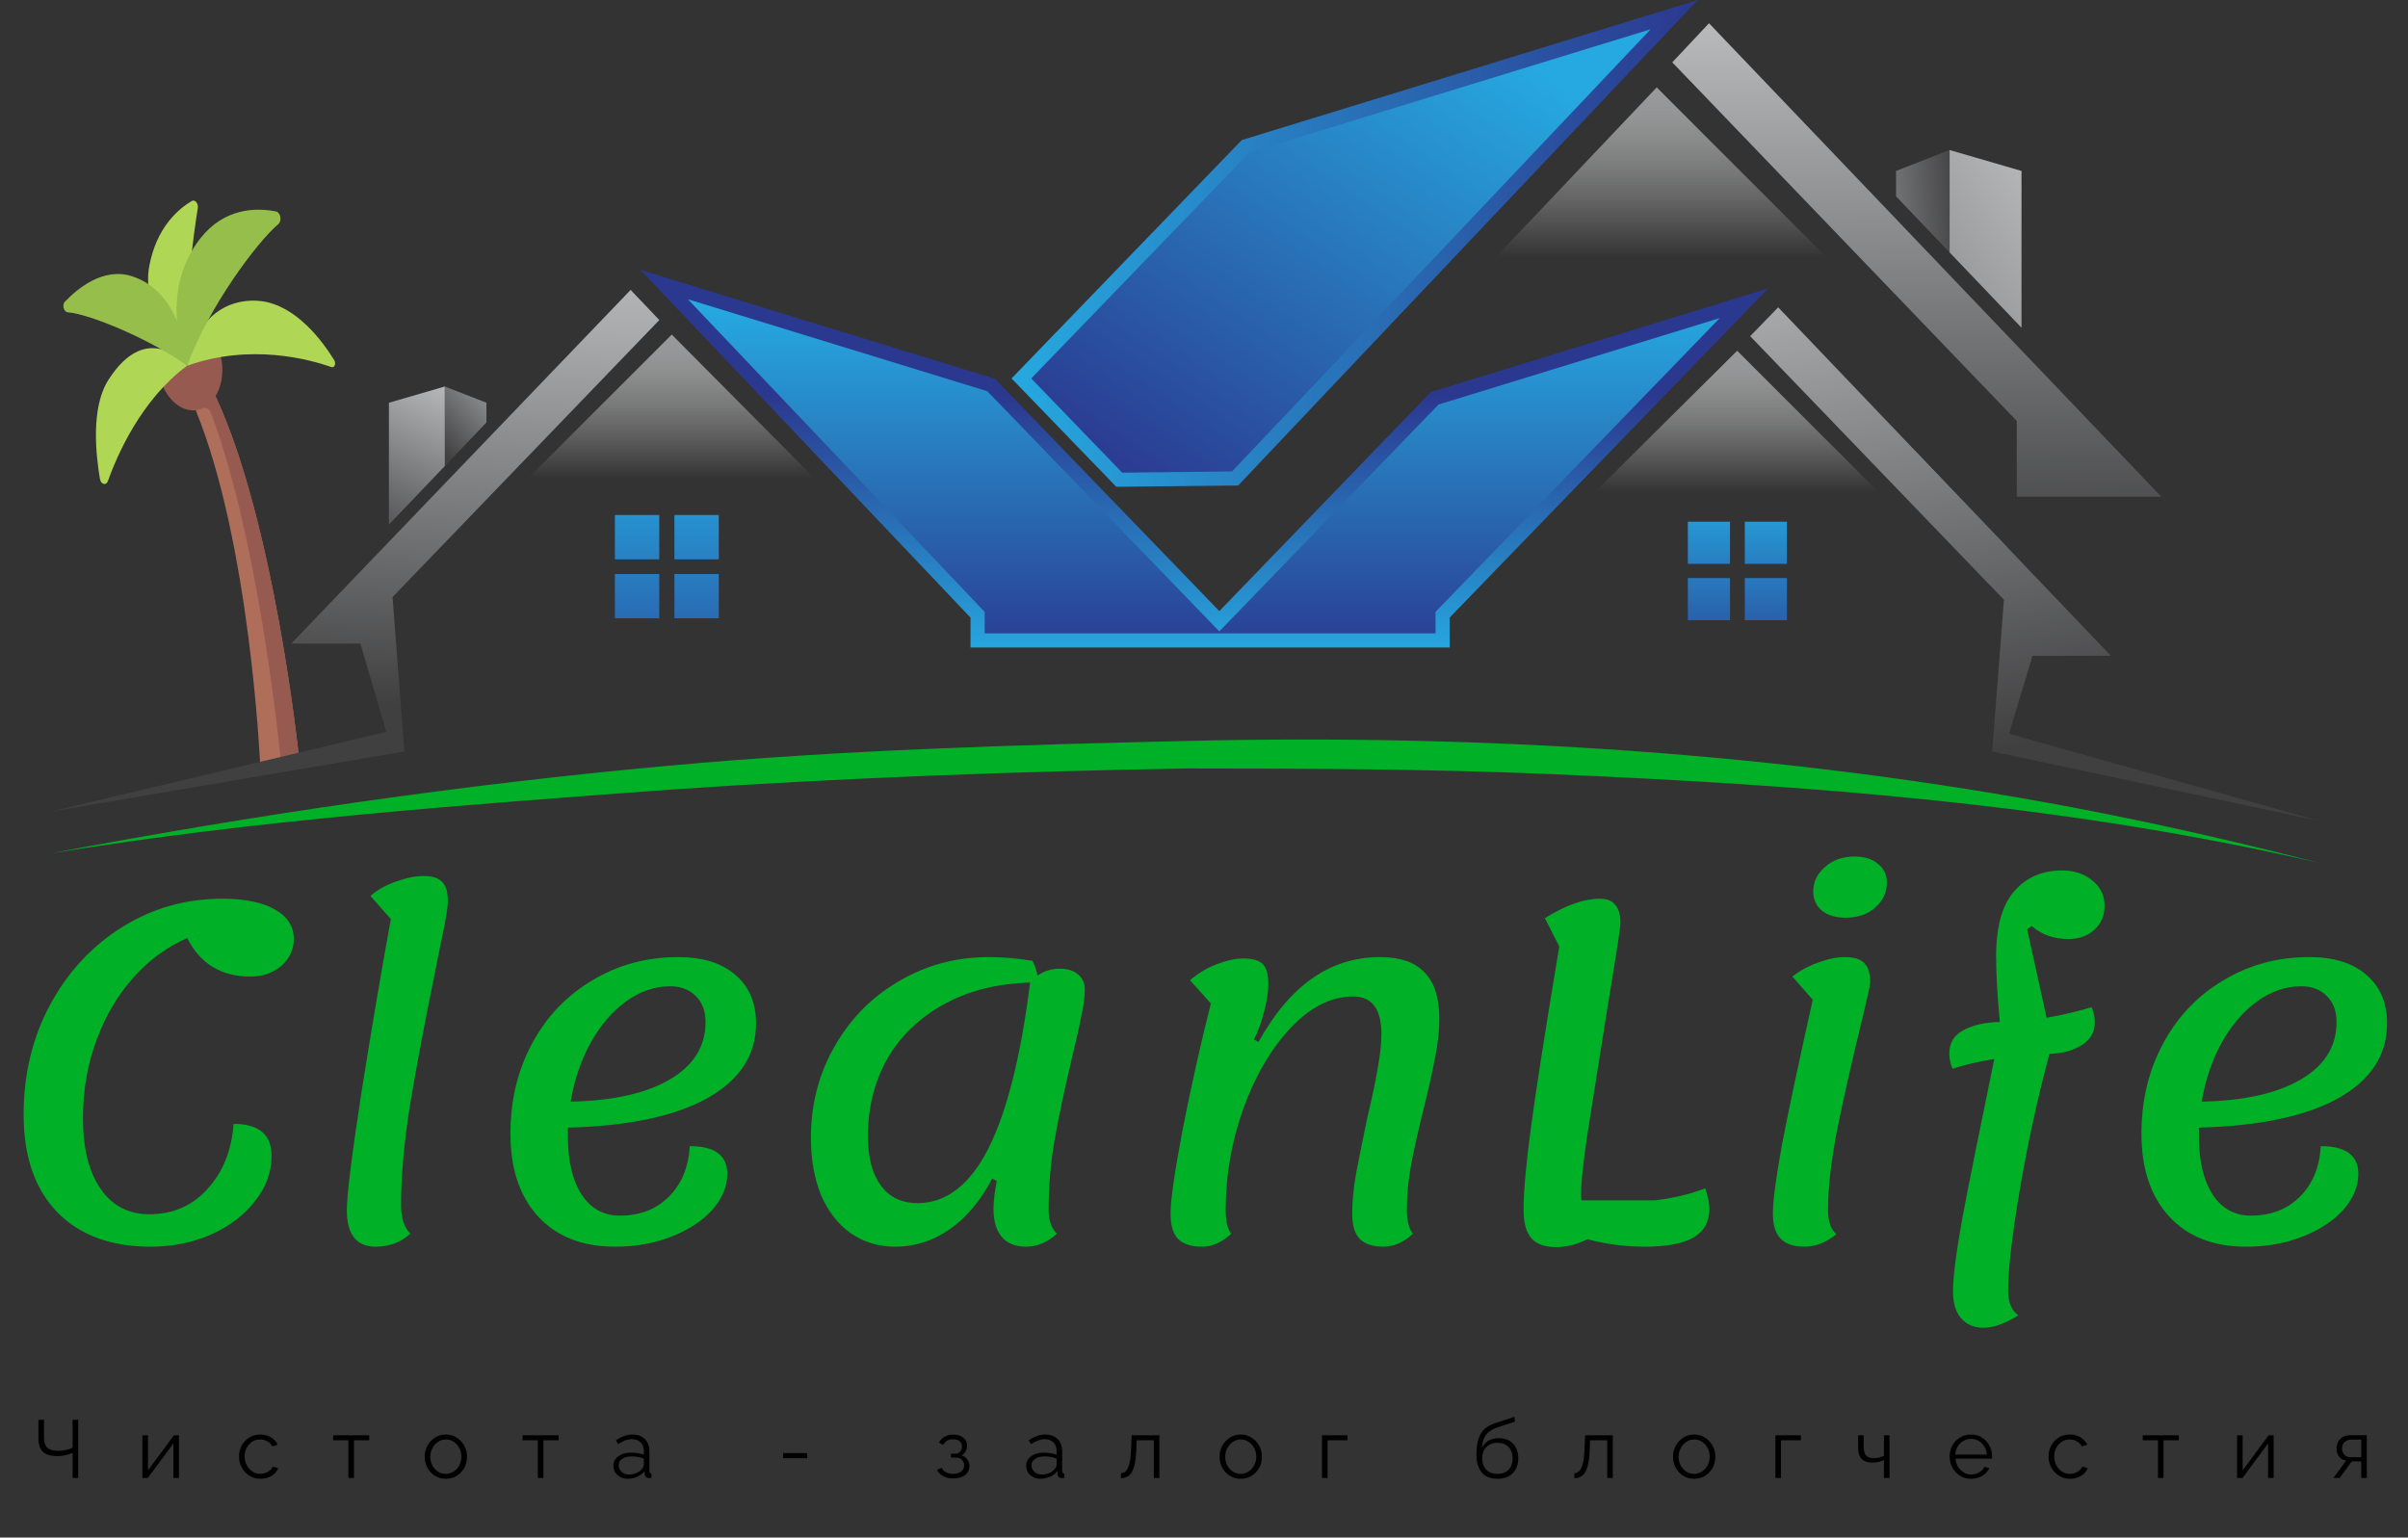 <svg width="1616" height="1032" viewBox="0 0 1616 1032" fill="none" xmlns="http://www.w3.org/2000/svg">
<rect x="0" y="0" width="1616" height="1032" fill="#333333" stroke="none"/>
<path d="M131.312 275.283L144.392 265.409C184.172 350.037 200.56 507.597 200.56 507.597L174.5 511.52C174.5 511.52 167.738 364.121 131.312 275.283Z" fill="#AF6E5A"/>
<path d="M143.905 228.326C146.224 232.336 147.99 237.004 148.774 242.214C150.142 251.3 148.387 259.783 144.633 265.945C184.234 350.698 200.56 507.596 200.56 507.596L188.38 509.43C185.422 480.699 171.247 355.816 141.596 277.261C140.5 274.358 138.039 273.128 135.937 274.077C134.672 274.649 133.338 275.054 131.938 275.265C120.42 276.999 109.171 265.604 106.356 249.692C118.732 242.191 131.194 234.92 143.905 228.326Z" fill="#965A50"/>
<path d="M125.573 245.51C123.253 204.759 129.888 157.486 132.736 139.648C133.232 136.541 130.822 133.678 128.725 134.901C120.503 139.696 105.006 152.059 100.128 178.882C97.93 190.97 99.084 212.158 125.573 245.51Z" fill="#AFD755"/>
<path d="M125.574 245.51C168.175 230.268 207.972 241.275 222.446 246.404C224.454 247.116 225.689 244.018 224.316 241.775C216.809 229.517 198.935 204.897 175.054 202.091C158.252 200.117 133.106 207.036 125.574 245.51Z" fill="#AFD755"/>
<path d="M125.568 245.475C94.751 268.243 78.585 305.556 72.378 322.974C71.244 326.157 67.676 325.12 67.062 321.45C64.447 305.811 60.681 273.903 72.769 254.959C99.274 213.424 125.568 245.475 125.568 245.475Z" fill="#AFD755"/>
<path d="M43.529 202.542C52.175 193.445 69.386 179.295 88.52 185.398C104.524 190.502 113.594 203.089 118.765 215.435C117.534 198.956 120.061 178.21 134.604 159.814C150.625 139.55 171.827 139.272 185.14 141.917C188.264 142.538 189.39 148.249 186.799 150.428C172.624 162.353 140.172 205.69 125.574 245.511C102.066 228.28 60.19 210.659 45.496 209.627C42.811 209.438 41.499 204.678 43.529 202.542Z" fill="#96BE4B"/>
<path fill-rule="evenodd" clip-rule="evenodd" d="M450.811 224.553L299.699 375.665L592.025 366.776L450.811 224.553Z" fill="url(#paint0_linear_111_775)"/>
<path fill-rule="evenodd" clip-rule="evenodd" d="M1111.81 58.651L942.614 237.168L1279.7 226.648L1111.81 58.651Z" fill="url(#paint1_linear_111_775)"/>
<path fill-rule="evenodd" clip-rule="evenodd" d="M1165.81 235.421L1016.68 383.544L1306.05 375.664L1165.81 235.421Z" fill="url(#paint2_linear_111_775)"/>
<path fill-rule="evenodd" clip-rule="evenodd" d="M1139.37 0L833.344 94.013L678.739 254.131L679.088 254.247L749.152 326.756L830.938 325.863L1139.37 0Z" fill="url(#paint3_linear_111_775)"/>
<path fill-rule="evenodd" clip-rule="evenodd" d="M1308.38 100.689L1303.8 102.475L1272.44 114.741V131.781L1306.44 167.415L1308.38 169.433V100.689Z" fill="url(#paint4_linear_111_775)"/>
<path fill-rule="evenodd" clip-rule="evenodd" d="M1356.63 114.741L1308.38 100.689V169.433L1356.63 219.972V114.741Z" fill="url(#paint5_linear_111_775)"/>
<path fill-rule="evenodd" clip-rule="evenodd" d="M1146.91 15.604L1122.26 41.844L1353.45 282.544V333.355H1450.41L1146.91 15.604Z" fill="url(#paint6_linear_111_775)"/>
<path fill-rule="evenodd" clip-rule="evenodd" d="M298.494 259.371L302.065 260.808L326.441 270.317V283.554L300.007 311.269L298.494 312.821V259.371Z" fill="url(#paint7_linear_111_775)"/>
<path fill-rule="evenodd" clip-rule="evenodd" d="M261 270.318L298.497 259.41V312.822L261 352.104V270.318Z" fill="url(#paint8_linear_111_775)"/>
<path fill-rule="evenodd" clip-rule="evenodd" d="M423.21 194.586L442.463 214.809L263.442 400.74L271.361 504.379L34.076 544.71L259.25 491.221L241.821 431.948H195.475L423.21 194.586Z" fill="url(#paint9_linear_111_775)"/>
<path d="M442.425 345.66H412.653V375.432H442.425V345.66Z" fill="url(#paint10_linear_111_775)"/>
<path d="M482.368 345.66H452.596V375.432H482.368V345.66Z" fill="url(#paint11_linear_111_775)"/>
<path d="M442.425 385.292H412.653V415.025H442.425V385.292Z" fill="url(#paint12_linear_111_775)"/>
<path d="M482.368 385.292H452.596V415.025H482.368V385.292Z" fill="url(#paint13_linear_111_775)"/>
<path fill-rule="evenodd" clip-rule="evenodd" d="M1284.93 302.34V316.78L1347.2 379.042V367.552L1284.93 302.34Z" fill="#6D6E70"/>
<path fill-rule="evenodd" clip-rule="evenodd" d="M1193.33 206.27L1174.54 225.639L1344.83 402.564L1336.95 504.38L1556.3 550.959L1348.25 492.502L1364.04 440.138H1416.56L1193.33 206.27Z" fill="url(#paint14_linear_111_775)"/>
<path fill-rule="evenodd" clip-rule="evenodd" d="M429.852 181.156L667.718 254.247L818.287 410.172L960.238 263.136L1186.58 193.616L972.854 414.52V434.588H651.299V414.52L429.852 181.156Z" fill="url(#paint15_linear_111_775)"/>
<path fill-rule="evenodd" clip-rule="evenodd" d="M692.055 254.015L838.471 102.359L1107.74 19.641L826.826 316.431L753.113 317.247L692.055 254.015Z" fill="url(#paint16_linear_111_775)"/>
<path fill-rule="evenodd" clip-rule="evenodd" d="M660.808 425.117V410.716L461.602 200.836L662.593 262.593L818.286 423.797L965.361 271.521L1154.12 213.49L963.381 410.677V425.117H660.808Z" fill="url(#paint17_linear_111_775)"/>
<path d="M1199.22 350.162H1170.93V378.46H1199.22V350.162Z" fill="url(#paint18_linear_111_775)"/>
<path d="M1160.99 350.163H1132.7V378.46H1160.99V350.163Z" fill="url(#paint19_linear_111_775)"/>
<path d="M1199.22 388.008H1170.93V416.305H1199.22V388.008Z" fill="url(#paint20_linear_111_775)"/>
<path d="M1160.99 388.008H1132.7V416.305H1160.99V388.008Z" fill="url(#paint21_linear_111_775)"/>
<path d="M34.195 572.775C34.156 572.775 34.078 572.775 34.001 572.814C171.372 546.729 309.558 526.622 448.831 513.929C564.426 503.371 680.254 500.033 796.238 497.316C995.327 492.619 1197.13 505.079 1392.92 542.304C1447.81 552.746 1502.31 565.244 1556.38 579.179C1385.86 539.742 1213.98 526.933 1039.19 519.519C958.218 516.103 877.325 515.831 796.315 515.792C680.604 517.85 565.047 522.081 449.569 529.999C310.295 540.324 172.07 550.339 34.195 572.775Z" fill="#00B027"/>
<path d="M101.075 836.775C74.329 836.775 53.388 829 38.253 813.45C23.325 797.9 15.861 776.13 15.861 748.14C15.861 720.979 21.77 696.41 33.588 674.433C45.613 652.248 61.785 634.832 82.104 622.185C102.423 609.538 124.815 603.214 149.28 603.214C164.208 603.214 175.922 605.598 184.423 610.367C192.924 615.136 197.174 621.77 197.174 630.271C197.174 637.32 194.375 643.333 188.777 648.309C183.179 653.078 176.233 655.462 167.94 655.462C148.451 655.462 134.352 646.858 125.644 629.649C112.167 635.454 100.142 644.266 89.568 656.084C78.994 667.902 70.701 682.001 64.688 698.38C58.675 714.552 55.669 731.968 55.669 750.628C55.669 770.739 59.608 786.497 67.487 797.9C75.366 809.303 86.251 815.005 100.142 815.005C116.107 815.005 129.169 809.303 139.328 797.9C149.695 786.497 155.5 771.983 156.744 754.36C173.745 754.36 182.246 761.513 182.246 775.819C182.246 786.808 178.514 796.967 171.05 806.297C163.793 815.627 153.945 823.091 141.505 828.689C129.065 834.08 115.588 836.775 101.075 836.775ZM252.046 836.775C239.191 836.775 232.764 828.585 232.764 812.206C232.764 802.047 236.081 775.404 242.716 732.279C249.558 689.154 256.089 650.693 262.309 616.898L248.625 601.348C253.394 597.201 259.095 593.988 265.73 591.707C272.572 589.219 278.792 587.975 284.39 587.975C290.195 587.975 294.342 589.323 296.83 592.018C299.318 594.506 300.562 598.86 300.562 605.08C300.562 608.605 299.318 616.38 296.83 628.405C294.342 640.223 292.787 647.894 292.165 651.419C285.323 684.8 279.725 714.448 275.371 740.365C271.224 766.074 269.151 788.985 269.151 809.096C269.151 813.035 269.669 816.767 270.706 820.292C271.95 823.609 273.505 826.201 275.371 828.067C268.944 833.872 261.169 836.775 252.046 836.775ZM507.377 686.873C507.377 708.228 496.388 725.022 474.411 737.255C452.641 749.28 421.541 755.811 381.111 756.848V762.757C381.111 779.344 384.221 792.406 390.441 801.943C396.661 811.273 405.162 815.938 415.943 815.938C429.42 815.938 440.408 811.688 448.909 803.187C457.41 794.686 462.075 783.387 462.904 769.288C479.698 769.288 488.095 775.508 488.095 787.948C488.095 796.241 484.778 804.224 478.143 811.895C471.508 819.359 462.386 825.372 450.775 829.933C439.372 834.494 426.724 836.775 412.833 836.775C390.856 836.775 373.647 830.037 361.207 816.56C348.767 803.083 342.547 784.527 342.547 760.891C342.547 738.499 347.419 718.284 357.164 700.246C366.909 682.208 380.385 668.109 397.594 657.95C414.803 647.583 433.981 642.4 455.129 642.4C471.508 642.4 484.259 646.339 493.382 654.218C502.712 662.097 507.377 672.982 507.377 686.873ZM449.842 661.993C439.268 661.993 429.316 665.414 419.986 672.256C410.863 678.891 402.985 688.117 396.35 699.935C389.923 711.546 385.465 724.711 382.977 739.432C411.589 738.81 433.774 733.834 449.531 724.504C465.496 715.174 473.478 702.319 473.478 685.94C473.478 678.683 471.301 672.878 466.947 668.524C462.593 664.17 456.891 661.993 449.842 661.993ZM703.74 811.895C703.74 819.152 705.606 824.542 709.338 828.067C702.91 833.872 695.965 836.775 688.501 836.775C681.451 836.775 676.061 834.598 672.329 830.244C668.597 825.89 666.731 819.566 666.731 811.273C666.731 806.712 667.456 800.492 668.908 792.613L665.798 791.058C658.334 805.571 648.9 816.871 637.497 824.957C626.301 832.836 614.068 836.775 600.799 836.775C589.603 836.775 579.651 833.769 570.943 827.756C562.442 821.743 555.807 813.243 551.039 802.254C546.477 791.058 544.197 778.203 544.197 763.69C544.197 741.298 549.484 720.876 560.058 702.423C570.632 683.763 585.041 669.146 603.287 658.572C621.532 647.791 641.643 642.4 663.621 642.4C673.158 642.4 682.903 643.229 692.855 644.888C694.306 647.376 695.446 650.693 696.276 654.84C700.63 651.73 705.606 650.175 711.204 650.175C716.387 650.175 720.43 651.419 723.333 653.907C726.443 656.395 727.998 659.816 727.998 664.17C727.998 668.939 727.272 674.64 725.821 681.275C724.577 687.91 722.4 697.654 719.29 710.509C714.314 731.45 710.478 749.591 707.783 764.934C705.087 780.277 703.74 795.93 703.74 811.895ZM615.727 807.541C635.009 807.541 650.87 795.308 663.31 770.843C675.75 746.17 685.08 709.058 691.3 659.505C668.908 660.127 649.418 665.103 632.832 674.433C616.452 683.556 603.909 695.788 595.201 711.131C586.7 726.474 582.45 743.682 582.45 762.757C582.45 776.856 585.352 787.844 591.158 795.723C596.963 803.602 605.153 807.541 615.727 807.541ZM806.695 836.775C799.438 836.775 794.048 835.013 790.523 831.488C787.206 827.963 785.547 822.365 785.547 814.694C785.547 805.571 788.242 786.808 793.633 758.403C799.231 729.791 805.555 701.49 812.604 673.5L798.609 657.95C803.585 653.596 809.39 650.071 816.025 647.376C822.867 644.681 828.983 643.333 834.374 643.333C840.594 643.333 844.948 644.577 847.436 647.065C849.924 649.553 851.168 654.011 851.168 660.438C851.168 665.829 850.235 671.945 848.369 678.787C846.71 685.629 844.43 691.953 841.527 697.758L844.637 699.313C865.578 661.371 892.738 642.4 926.119 642.4C939.596 642.4 949.548 645.821 955.975 652.663C962.61 659.298 965.927 669.664 965.927 683.763C965.927 692.056 964.994 700.661 963.128 709.576C961.469 718.491 958.981 729.687 955.664 743.164C951.725 758.921 948.822 771.88 946.956 782.039C945.09 791.991 944.157 801.943 944.157 811.895C944.157 819.359 945.505 824.75 948.2 828.067C941.98 833.872 935.345 836.775 928.296 836.775C921.247 836.775 915.96 835.013 912.435 831.488C909.118 827.963 907.459 822.365 907.459 814.694C907.459 806.815 908.288 798.004 909.947 788.259C911.813 778.307 914.405 765.452 917.722 749.695C920.832 736.633 923.113 725.748 924.564 717.04C926.223 708.125 927.052 700.453 927.052 694.026C927.052 677.232 920.728 668.835 908.081 668.835C893.36 668.835 879.365 675.884 866.096 689.983C853.034 703.874 842.46 721.912 834.374 744.097C826.495 766.282 822.556 788.881 822.556 811.895C822.556 819.566 823.8 824.957 826.288 828.067C820.068 833.872 813.537 836.775 806.695 836.775ZM1144.38 797.589C1146.25 803.187 1147.18 807.748 1147.18 811.273C1147.18 819.981 1143.66 826.408 1136.61 830.555C1129.56 834.702 1118.57 836.775 1103.64 836.775C1090.79 836.775 1078.04 835.116 1065.39 831.799C1057.92 835.324 1050.98 837.086 1044.55 837.086C1036.88 837.086 1031.28 835.116 1027.76 831.177C1024.23 827.238 1022.47 820.81 1022.47 811.895C1022.47 799.662 1024.13 781.21 1027.45 756.537C1030.76 731.657 1037.09 691.227 1046.42 635.247L1036.78 616.276C1050.67 607.568 1063 603.214 1073.79 603.214C1082.91 603.214 1087.47 608.708 1087.47 619.697C1087.47 622.6 1084.46 642.089 1078.45 678.165C1072.44 716.107 1067.98 744.304 1065.08 762.757C1062.38 781.21 1061.03 794.168 1061.03 801.632C1061.03 803.498 1061.14 804.846 1061.35 805.675H1110.48C1122.92 804.224 1134.22 801.528 1144.38 797.589ZM1238.61 615.965C1231.97 615.965 1226.68 614.41 1222.75 611.3C1218.81 607.983 1216.84 603.629 1216.84 598.238C1216.84 592.018 1219.43 586.627 1224.61 582.066C1229.79 577.297 1236.43 574.913 1244.52 574.913C1251.36 574.913 1256.64 576.572 1260.38 579.889C1264.32 582.999 1266.29 587.146 1266.29 592.329C1266.29 598.964 1263.69 604.562 1258.51 609.123C1253.33 613.684 1246.69 615.965 1238.61 615.965ZM1210.93 836.775C1203.88 836.775 1198.59 835.013 1195.07 831.488C1191.54 827.963 1189.78 822.365 1189.78 814.694C1189.78 806.193 1191.75 791.058 1195.69 769.288C1199.83 747.518 1206.78 714.759 1216.53 671.012L1202.84 655.462C1207.82 651.523 1213.52 648.413 1219.95 646.132C1226.58 643.644 1232.59 642.4 1237.98 642.4C1244.2 642.4 1248.56 643.748 1251.05 646.443C1253.74 648.931 1255.09 653.285 1255.09 659.505C1255.09 661.164 1253.12 670.079 1249.18 686.251C1242.75 712.582 1237.36 736.426 1233.01 757.781C1228.86 779.136 1226.79 797.174 1226.79 811.895C1226.79 819.774 1228.65 825.268 1232.39 828.378C1225.54 833.976 1218.39 836.775 1210.93 836.775ZM1388.1 630.271C1378.36 630.271 1370.17 627.368 1363.53 621.563L1360.42 623.74L1373.49 683.141C1385.1 681.068 1395.15 678.683 1403.65 675.988C1405.1 679.305 1405.83 682.726 1405.83 686.251C1405.83 692.678 1402.93 697.758 1397.12 701.49C1391.52 705.015 1384.27 706.984 1375.35 707.399C1367.27 737.67 1360.63 768.148 1355.45 798.833C1350.26 829.311 1347.67 851.807 1347.67 866.32C1347.67 874.199 1349.95 879.693 1354.51 882.803C1345.6 888.401 1337.82 891.2 1331.19 891.2C1324.76 891.2 1319.68 889.023 1315.95 884.669C1312.43 880.522 1310.66 874.613 1310.66 866.942C1310.66 857.197 1312.74 840.818 1316.88 817.804C1321.24 794.79 1328.39 759.129 1338.34 710.82C1327.77 712.479 1318.44 714.656 1310.35 717.351C1308.9 714.034 1308.18 710.613 1308.18 707.088C1308.18 700.039 1311.29 694.855 1317.51 691.538C1323.93 688.013 1332.12 686.147 1342.07 685.94C1340.42 668.109 1339.59 653.492 1339.59 642.089C1339.59 621.978 1343.63 607.361 1351.72 598.238C1359.8 588.908 1370.48 584.243 1383.75 584.243C1392.04 584.243 1398.88 586.524 1404.27 591.085C1409.67 595.439 1412.36 601.037 1412.36 607.879C1412.36 614.514 1410.08 619.904 1405.52 624.051C1400.96 628.198 1395.15 630.271 1388.1 630.271ZM1601.95 686.873C1601.95 708.228 1590.96 725.022 1568.99 737.255C1547.22 749.28 1516.12 755.811 1475.69 756.848V762.757C1475.69 779.344 1478.8 792.406 1485.02 801.943C1491.24 811.273 1499.74 815.938 1510.52 815.938C1523.99 815.938 1534.98 811.688 1543.48 803.187C1551.98 794.686 1556.65 783.387 1557.48 769.288C1574.27 769.288 1582.67 775.508 1582.67 787.948C1582.67 796.241 1579.35 804.224 1572.72 811.895C1566.08 819.359 1556.96 825.372 1545.35 829.933C1533.95 834.494 1521.3 836.775 1507.41 836.775C1485.43 836.775 1468.22 830.037 1455.78 816.56C1443.34 803.083 1437.12 784.527 1437.12 760.891C1437.12 738.499 1441.99 718.284 1451.74 700.246C1461.48 682.208 1474.96 668.109 1492.17 657.95C1509.38 647.583 1528.56 642.4 1549.7 642.4C1566.08 642.4 1578.83 646.339 1587.96 654.218C1597.29 662.097 1601.95 672.982 1601.95 686.873ZM1544.42 661.993C1533.84 661.993 1523.89 665.414 1514.56 672.256C1505.44 678.891 1497.56 688.117 1490.92 699.935C1484.5 711.546 1480.04 724.711 1477.55 739.432C1506.16 738.81 1528.35 733.834 1544.11 724.504C1560.07 715.174 1568.05 702.319 1568.05 685.94C1568.05 678.683 1565.88 672.878 1561.52 668.524C1557.17 664.17 1551.47 661.993 1544.42 661.993Z" fill="#00B027"/>
<path d="M48.73 992V975.17C47.483 975.72 45.98 976.215 44.22 976.655C42.497 977.095 40.572 977.315 38.445 977.315C34.118 977.315 30.928 976.38 28.875 974.51C26.822 972.603 25.795 969.597 25.795 965.49V952.95H29.535V965.05C29.535 968.093 30.268 970.312 31.735 971.705C33.238 973.098 35.658 973.795 38.995 973.795C40.865 973.795 42.68 973.593 44.44 973.19C46.2 972.787 47.63 972.292 48.73 971.705V952.95H52.47V992H48.73ZM95.566 992V963.4H99.305V986.94L116.741 963.345H120.096V992H116.356V968.845L99.195 992H95.566ZM174.807 992.55C172.02 992.55 169.545 991.872 167.382 990.515C165.218 989.122 163.513 987.307 162.267 985.07C161.02 982.797 160.397 980.303 160.397 977.59C160.397 974.877 161.002 972.42 162.212 970.22C163.422 967.983 165.108 966.205 167.272 964.885C169.435 963.528 171.928 962.85 174.752 962.85C177.428 962.85 179.775 963.473 181.792 964.72C183.845 965.93 185.385 967.58 186.412 969.67L182.782 970.825C181.975 969.358 180.838 968.222 179.372 967.415C177.942 966.572 176.347 966.15 174.587 966.15C172.643 966.15 170.883 966.645 169.307 967.635C167.767 968.625 166.52 970 165.567 971.76C164.65 973.483 164.192 975.427 164.192 977.59C164.192 979.753 164.668 981.715 165.622 983.475C166.575 985.235 167.84 986.647 169.417 987.71C170.993 988.737 172.735 989.25 174.642 989.25C175.888 989.25 177.098 989.03 178.272 988.59C179.445 988.15 180.453 987.563 181.297 986.83C182.14 986.06 182.708 985.235 183.002 984.355L186.687 985.455C186.173 986.812 185.33 988.04 184.157 989.14C182.983 990.203 181.59 991.047 179.977 991.67C178.363 992.257 176.64 992.55 174.807 992.55ZM233.812 992V966.7H223.582V963.345H247.782V966.7H237.552V992H233.812ZM299.183 992.55C296.433 992.55 293.977 991.872 291.813 990.515C289.687 989.158 288.018 987.362 286.808 985.125C285.598 982.852 284.993 980.395 284.993 977.755C284.993 975.078 285.598 972.622 286.808 970.385C288.055 968.112 289.742 966.297 291.868 964.94C294.032 963.547 296.47 962.85 299.183 962.85C301.933 962.85 304.372 963.547 306.498 964.94C308.662 966.297 310.348 968.112 311.558 970.385C312.805 972.622 313.428 975.078 313.428 977.755C313.428 980.395 312.823 982.852 311.613 985.125C310.403 987.362 308.717 989.158 306.553 990.515C304.427 991.872 301.97 992.55 299.183 992.55ZM288.788 977.81C288.788 979.937 289.247 981.88 290.163 983.64C291.117 985.363 292.382 986.738 293.958 987.765C295.535 988.755 297.277 989.25 299.183 989.25C301.09 989.25 302.832 988.737 304.408 987.71C305.985 986.683 307.25 985.29 308.203 983.53C309.157 981.77 309.633 979.827 309.633 977.7C309.633 975.573 309.157 973.63 308.203 971.87C307.25 970.11 305.985 968.717 304.408 967.69C302.832 966.663 301.09 966.15 299.183 966.15C297.313 966.15 295.59 966.682 294.013 967.745C292.437 968.772 291.172 970.165 290.218 971.925C289.265 973.685 288.788 975.647 288.788 977.81ZM360.933 992V966.7H350.703V963.345H374.903V966.7H364.673V992H360.933ZM411.623 983.75C411.623 981.99 412.136 980.468 413.163 979.185C414.19 977.865 415.601 976.838 417.398 976.105C419.231 975.372 421.34 975.005 423.723 975.005C425.116 975.005 426.565 975.133 428.068 975.39C429.571 975.61 430.91 975.922 432.083 976.325V973.905C432.083 971.485 431.368 969.56 429.938 968.13C428.508 966.7 426.528 965.985 423.998 965.985C422.495 965.985 420.991 966.278 419.488 966.865C417.985 967.415 416.426 968.24 414.813 969.34L413.383 966.7C415.253 965.417 417.086 964.463 418.883 963.84C420.68 963.18 422.513 962.85 424.383 962.85C427.903 962.85 430.69 963.858 432.743 965.875C434.796 967.892 435.823 970.678 435.823 974.235V987.49C435.823 988.48 436.281 988.993 437.198 989.03V992C436.391 992.11 435.823 992.147 435.493 992.11C434.576 992.073 433.88 991.78 433.403 991.23C432.926 990.68 432.67 990.093 432.633 989.47L432.578 987.38C431.295 989.03 429.626 990.313 427.573 991.23C425.52 992.11 423.43 992.55 421.303 992.55C419.433 992.55 417.765 992.165 416.298 991.395C414.831 990.588 413.676 989.525 412.833 988.205C412.026 986.848 411.623 985.363 411.623 983.75ZM430.818 985.95C431.661 984.96 432.083 984.043 432.083 983.2V979.02C429.553 978.03 426.913 977.535 424.163 977.535C421.486 977.535 419.323 978.067 417.673 979.13C416.023 980.193 415.198 981.642 415.198 983.475C415.198 985.052 415.803 986.482 417.013 987.765C418.26 989.048 419.983 989.69 422.183 989.69C423.98 989.69 425.648 989.342 427.188 988.645C428.765 987.948 429.975 987.05 430.818 985.95ZM525.572 978.745V975.28H541.632V978.745H525.572ZM639.849 992.33C637.209 992.33 634.936 991.835 633.029 990.845C631.159 989.818 629.747 988.388 628.794 986.555L631.874 985.18C632.571 986.463 633.579 987.472 634.899 988.205C636.219 988.902 637.814 989.25 639.684 989.25C641.921 989.25 643.699 988.737 645.019 987.71C646.376 986.683 647.054 985.308 647.054 983.585C647.054 982.045 646.522 980.78 645.459 979.79C644.396 978.8 642.929 978.305 641.059 978.305H638.144V975.72H641.279C642.489 975.72 643.497 975.262 644.304 974.345C645.147 973.392 645.569 972.218 645.569 970.825C645.569 969.395 645.056 968.24 644.029 967.36C643.039 966.48 641.572 966.04 639.629 966.04C636.476 966.04 634.257 967.305 632.974 969.835L630.114 968.295C630.957 966.608 632.204 965.288 633.854 964.335C635.504 963.382 637.466 962.905 639.739 962.905C642.452 962.905 644.671 963.583 646.394 964.94C648.117 966.26 648.979 968.093 648.979 970.44C648.979 971.797 648.649 973.062 647.989 974.235C647.329 975.408 646.412 976.27 645.239 976.82C646.926 977.37 648.227 978.287 649.144 979.57C650.097 980.817 650.574 982.302 650.574 984.025C650.574 986.628 649.566 988.663 647.549 990.13C645.532 991.597 642.966 992.33 639.849 992.33ZM688.632 983.75C688.632 981.99 689.145 980.468 690.172 979.185C691.198 977.865 692.61 976.838 694.407 976.105C696.24 975.372 698.348 975.005 700.732 975.005C702.125 975.005 703.573 975.133 705.077 975.39C706.58 975.61 707.918 975.922 709.092 976.325V973.905C709.092 971.485 708.377 969.56 706.947 968.13C705.517 966.7 703.537 965.985 701.007 965.985C699.503 965.985 698 966.278 696.497 966.865C694.993 967.415 693.435 968.24 691.822 969.34L690.392 966.7C692.262 965.417 694.095 964.463 695.892 963.84C697.688 963.18 699.522 962.85 701.392 962.85C704.912 962.85 707.698 963.858 709.752 965.875C711.805 967.892 712.832 970.678 712.832 974.235V987.49C712.832 988.48 713.29 988.993 714.207 989.03V992C713.4 992.11 712.832 992.147 712.502 992.11C711.585 992.073 710.888 991.78 710.412 991.23C709.935 990.68 709.678 990.093 709.642 989.47L709.587 987.38C708.303 989.03 706.635 990.313 704.582 991.23C702.528 992.11 700.438 992.55 698.312 992.55C696.442 992.55 694.773 992.165 693.307 991.395C691.84 990.588 690.685 989.525 689.842 988.205C689.035 986.848 688.632 985.363 688.632 983.75ZM707.827 985.95C708.67 984.96 709.092 984.043 709.092 983.2V979.02C706.562 978.03 703.922 977.535 701.172 977.535C698.495 977.535 696.332 978.067 694.682 979.13C693.032 980.193 692.207 981.642 692.207 983.475C692.207 985.052 692.812 986.482 694.022 987.765C695.268 989.048 696.992 989.69 699.192 989.69C700.988 989.69 702.657 989.342 704.197 988.645C705.773 987.948 706.983 987.05 707.827 985.95ZM752.262 992.165V988.755C753.216 988.755 754.077 988.498 754.847 987.985C755.654 987.472 756.351 986.573 756.937 985.29C757.561 984.007 758.056 982.228 758.422 979.955C758.789 977.682 759.027 974.803 759.137 971.32L759.467 963.345H778.057V992H774.317V966.7H762.767L762.657 971.65C762.474 976.967 761.979 981.11 761.172 984.08C760.366 987.05 759.211 989.14 757.707 990.35C756.241 991.523 754.426 992.128 752.262 992.165ZM832.636 992.55C829.886 992.55 827.429 991.872 825.266 990.515C823.139 989.158 821.471 987.362 820.261 985.125C819.051 982.852 818.446 980.395 818.446 977.755C818.446 975.078 819.051 972.622 820.261 970.385C821.508 968.112 823.194 966.297 825.321 964.94C827.484 963.547 829.923 962.85 832.636 962.85C835.386 962.85 837.824 963.547 839.951 964.94C842.114 966.297 843.801 968.112 845.011 970.385C846.258 972.622 846.881 975.078 846.881 977.755C846.881 980.395 846.276 982.852 845.066 985.125C843.856 987.362 842.169 989.158 840.006 990.515C837.879 991.872 835.423 992.55 832.636 992.55ZM822.241 977.81C822.241 979.937 822.699 981.88 823.616 983.64C824.569 985.363 825.834 986.738 827.411 987.765C828.988 988.755 830.729 989.25 832.636 989.25C834.543 989.25 836.284 988.737 837.861 987.71C839.438 986.683 840.703 985.29 841.656 983.53C842.609 981.77 843.086 979.827 843.086 977.7C843.086 975.573 842.609 973.63 841.656 971.87C840.703 970.11 839.438 968.717 837.861 967.69C836.284 966.663 834.543 966.15 832.636 966.15C830.766 966.15 829.043 966.682 827.466 967.745C825.889 968.772 824.624 970.165 823.671 971.925C822.718 973.685 822.241 975.647 822.241 977.81ZM887.181 992V963.345H904.286V966.7H890.921V992H887.181ZM1004.89 992.55C1000.27 992.55 996.768 991.138 994.385 988.315C992.038 985.455 990.865 981.513 990.865 976.49C990.865 972.933 991.158 969.927 991.745 967.47C992.331 965.013 993.193 962.978 994.33 961.365C995.466 959.752 996.86 958.45 998.51 957.46C1000.2 956.433 1002.12 955.59 1004.28 954.93L1016.33 950.97L1016.66 954.215L1005.05 958.01C1002.85 958.78 1001 959.715 999.5 960.815C998.033 961.915 996.878 963.363 996.035 965.16C995.228 966.92 994.715 969.175 994.495 971.925C995.411 969.798 996.86 968.167 998.84 967.03C1000.86 965.857 1003.17 965.27 1005.77 965.27C1008.56 965.27 1010.92 965.838 1012.86 966.975C1014.84 968.112 1016.35 969.688 1017.37 971.705C1018.4 973.722 1018.91 976.05 1018.91 978.69C1018.91 982.87 1017.7 986.225 1015.28 988.755C1012.9 991.285 1009.44 992.55 1004.89 992.55ZM1004.89 989.25C1008.15 989.25 1010.66 988.315 1012.42 986.445C1014.22 984.538 1015.12 982.008 1015.12 978.855C1015.12 975.775 1014.24 973.263 1012.48 971.32C1010.72 969.377 1008.19 968.405 1004.89 968.405C1002.98 968.405 1001.26 968.808 999.72 969.615C998.18 970.422 996.951 971.595 996.035 973.135C995.155 974.675 994.715 976.582 994.715 978.855C994.715 981.862 995.576 984.355 997.3 986.335C999.06 988.278 1001.59 989.25 1004.89 989.25ZM1056.56 992.165V988.755C1057.51 988.755 1058.37 988.498 1059.14 987.985C1059.95 987.472 1060.64 986.573 1061.23 985.29C1061.85 984.007 1062.35 982.228 1062.72 979.955C1063.08 977.682 1063.32 974.803 1063.43 971.32L1063.76 963.345H1082.35V992H1078.61V966.7H1067.06L1066.95 971.65C1066.77 976.967 1066.27 981.11 1065.47 984.08C1064.66 987.05 1063.5 989.14 1062 990.35C1060.53 991.523 1058.72 992.128 1056.56 992.165ZM1136.93 992.55C1134.18 992.55 1131.72 991.872 1129.56 990.515C1127.43 989.158 1125.76 987.362 1124.55 985.125C1123.34 982.852 1122.74 980.395 1122.74 977.755C1122.74 975.078 1123.34 972.622 1124.55 970.385C1125.8 968.112 1127.49 966.297 1129.61 964.94C1131.78 963.547 1134.22 962.85 1136.93 962.85C1139.68 962.85 1142.12 963.547 1144.24 964.94C1146.41 966.297 1148.09 968.112 1149.3 970.385C1150.55 972.622 1151.17 975.078 1151.17 977.755C1151.17 980.395 1150.57 982.852 1149.36 985.125C1148.15 987.362 1146.46 989.158 1144.3 990.515C1142.17 991.872 1139.72 992.55 1136.93 992.55ZM1126.53 977.81C1126.53 979.937 1126.99 981.88 1127.91 983.64C1128.86 985.363 1130.13 986.738 1131.7 987.765C1133.28 988.755 1135.02 989.25 1136.93 989.25C1138.84 989.25 1140.58 988.737 1142.15 987.71C1143.73 986.683 1145 985.29 1145.95 983.53C1146.9 981.77 1147.38 979.827 1147.38 977.7C1147.38 975.573 1146.9 973.63 1145.95 971.87C1145 970.11 1143.73 968.717 1142.15 967.69C1140.58 966.663 1138.84 966.15 1136.93 966.15C1135.06 966.15 1133.34 966.682 1131.76 967.745C1130.18 968.772 1128.92 970.165 1127.96 971.925C1127.01 973.685 1126.53 975.647 1126.53 977.81ZM1191.47 992V963.345H1208.58V966.7H1195.21V992H1191.47ZM1264.31 992V980.01C1262 981.11 1259.4 981.66 1256.5 981.66C1250.16 981.66 1246.98 978.378 1246.98 971.815V963.345H1250.72V971.32C1250.72 973.887 1251.24 975.757 1252.26 976.93C1253.33 978.103 1255.01 978.69 1257.32 978.69C1258.64 978.69 1259.93 978.543 1261.17 978.25C1262.46 977.957 1263.5 977.572 1264.31 977.095V963.345H1268.05V992H1264.31ZM1322.75 992.55C1320 992.55 1317.55 991.872 1315.38 990.515C1313.22 989.158 1311.52 987.343 1310.27 985.07C1309.02 982.797 1308.4 980.303 1308.4 977.59C1308.4 974.913 1309 972.457 1310.21 970.22C1311.46 967.983 1313.17 966.205 1315.33 964.885C1317.49 963.528 1319.95 962.85 1322.7 962.85C1325.52 962.85 1328 963.528 1330.12 964.885C1332.25 966.242 1333.9 968.038 1335.07 970.275C1336.28 972.475 1336.89 974.895 1336.89 977.535C1336.89 978.122 1336.87 978.617 1336.83 979.02H1312.3C1312.49 981.073 1313.07 982.907 1314.06 984.52C1315.05 986.097 1316.32 987.362 1317.86 988.315C1319.4 989.232 1321.09 989.69 1322.92 989.69C1324.79 989.69 1326.55 989.213 1328.2 988.26C1329.85 987.307 1331.02 986.06 1331.72 984.52L1334.96 985.4C1334.38 986.793 1333.46 988.04 1332.21 989.14C1331 990.203 1329.59 991.047 1327.98 991.67C1326.37 992.257 1324.62 992.55 1322.75 992.55ZM1312.19 976.325H1333.37C1333.22 974.272 1332.65 972.457 1331.66 970.88C1330.67 969.267 1329.41 968.02 1327.87 967.14C1326.33 966.223 1324.62 965.765 1322.75 965.765C1320.88 965.765 1319.18 966.223 1317.64 967.14C1316.1 968.02 1314.83 969.267 1313.84 970.88C1312.89 972.457 1312.34 974.272 1312.19 976.325ZM1389.19 992.55C1386.4 992.55 1383.93 991.872 1381.76 990.515C1379.6 989.122 1377.9 987.307 1376.65 985.07C1375.4 982.797 1374.78 980.303 1374.78 977.59C1374.78 974.877 1375.38 972.42 1376.59 970.22C1377.8 967.983 1379.49 966.205 1381.65 964.885C1383.82 963.528 1386.31 962.85 1389.13 962.85C1391.81 962.85 1394.16 963.473 1396.17 964.72C1398.23 965.93 1399.77 967.58 1400.79 969.67L1397.16 970.825C1396.36 969.358 1395.22 968.222 1393.75 967.415C1392.32 966.572 1390.73 966.15 1388.97 966.15C1387.03 966.15 1385.27 966.645 1383.69 967.635C1382.15 968.625 1380.9 970 1379.95 971.76C1379.03 973.483 1378.57 975.427 1378.57 977.59C1378.57 979.753 1379.05 981.715 1380 983.475C1380.96 985.235 1382.22 986.647 1383.8 987.71C1385.38 988.737 1387.12 989.25 1389.02 989.25C1390.27 989.25 1391.48 989.03 1392.65 988.59C1393.83 988.15 1394.84 987.563 1395.68 986.83C1396.52 986.06 1397.09 985.235 1397.38 984.355L1401.07 985.455C1400.56 986.812 1399.71 988.04 1398.54 989.14C1397.37 990.203 1395.97 991.047 1394.36 991.67C1392.75 992.257 1391.02 992.55 1389.19 992.55ZM1448.2 992V966.7H1437.97V963.345H1462.17V966.7H1451.94V992H1448.2ZM1501.3 992V963.4H1505.04V986.94L1522.48 963.345H1525.83V992H1522.09V968.845L1504.93 992H1501.3ZM1565.97 992L1574.49 980.285C1572.51 980.028 1570.94 979.185 1569.76 977.755C1568.59 976.325 1568 974.382 1568 971.925C1568 970.312 1568.39 968.863 1569.16 967.58C1569.93 966.26 1571.01 965.215 1572.4 964.445C1573.83 963.675 1575.5 963.29 1577.41 963.29H1588.35V992H1584.61V980.89H1578.23L1570.15 992H1565.97ZM1577.35 978.03H1584.61V966.26H1578.01C1576.11 966.26 1574.58 966.81 1573.45 967.91C1572.31 968.973 1571.74 970.33 1571.74 971.98C1571.74 973.667 1572.2 975.097 1573.12 976.27C1574.07 977.443 1575.48 978.03 1577.35 978.03Z" fill="black"/>
<defs>
<linearGradient id="paint0_linear_111_775" x1="445.872" y1="321.341" x2="445.872" y2="192.289" gradientUnits="userSpaceOnUse">
<stop stop-color="white" stop-opacity="0"/>
<stop offset="0.165" stop-color="#FAFAFA" stop-opacity="0.165"/>
<stop offset="0.37" stop-color="#EAEBEB" stop-opacity="0.37"/>
<stop offset="0.597" stop-color="#D1D2D3" stop-opacity="0.597"/>
<stop offset="0.837" stop-color="#AEB0B2" stop-opacity="0.837"/>
<stop offset="1" stop-color="#929497"/>
</linearGradient>
<linearGradient id="paint1_linear_111_775" x1="1111.17" y1="172.982" x2="1111.17" y2="20.511" gradientUnits="userSpaceOnUse">
<stop stop-color="white" stop-opacity="0"/>
<stop offset="0.165" stop-color="#FAFAFA" stop-opacity="0.165"/>
<stop offset="0.37" stop-color="#EAEBEB" stop-opacity="0.37"/>
<stop offset="0.597" stop-color="#D1D2D3" stop-opacity="0.597"/>
<stop offset="0.837" stop-color="#AEB0B2" stop-opacity="0.837"/>
<stop offset="1" stop-color="#929497"/>
</linearGradient>
<linearGradient id="paint2_linear_111_775" x1="1161.38" y1="330.302" x2="1161.38" y2="203.784" gradientUnits="userSpaceOnUse">
<stop stop-color="white" stop-opacity="0"/>
<stop offset="0.165" stop-color="#FAFAFA" stop-opacity="0.165"/>
<stop offset="0.37" stop-color="#EAEBEB" stop-opacity="0.37"/>
<stop offset="0.597" stop-color="#D1D2D3" stop-opacity="0.597"/>
<stop offset="0.837" stop-color="#AEB0B2" stop-opacity="0.837"/>
<stop offset="1" stop-color="#929497"/>
</linearGradient>
<linearGradient id="paint3_linear_111_775" x1="678.75" y1="163.385" x2="1139.39" y2="163.385" gradientUnits="userSpaceOnUse">
<stop stop-color="#26A9E0"/>
<stop offset="1" stop-color="#2B388F"/>
</linearGradient>
<linearGradient id="paint4_linear_111_775" x1="1208.38" y1="143.049" x2="1316.4" y2="134.403" gradientUnits="userSpaceOnUse">
<stop stop-color="#BBBDBF"/>
<stop offset="1" stop-color="#404041"/>
</linearGradient>
<linearGradient id="paint5_linear_111_775" x1="1389.67" y1="120.858" x2="1092.15" y2="326.226" gradientUnits="userSpaceOnUse">
<stop stop-color="#BBBDBF"/>
<stop offset="1" stop-color="#404041"/>
</linearGradient>
<linearGradient id="paint6_linear_111_775" x1="1284.52" y1="3.987" x2="1288.25" y2="384.559" gradientUnits="userSpaceOnUse">
<stop stop-color="#BBBDBF"/>
<stop offset="1" stop-color="#404041"/>
</linearGradient>
<linearGradient id="paint7_linear_111_775" x1="344.417" y1="242.374" x2="289.104" y2="295.048" gradientUnits="userSpaceOnUse">
<stop stop-color="#BBBDBF"/>
<stop offset="1" stop-color="#404041"/>
</linearGradient>
<linearGradient id="paint8_linear_111_775" x1="298.272" y1="252.839" x2="242.189" y2="370.108" gradientUnits="userSpaceOnUse">
<stop stop-color="#BBBDBF"/>
<stop offset="1" stop-color="#404041"/>
</linearGradient>
<linearGradient id="paint9_linear_111_775" x1="248.893" y1="154.184" x2="233.97" y2="471.322" gradientUnits="userSpaceOnUse">
<stop stop-color="#BBBDBF"/>
<stop offset="0.195" stop-color="#A8AAAC"/>
<stop offset="0.591" stop-color="#78797A"/>
<stop offset="1" stop-color="#404041"/>
</linearGradient>
<linearGradient id="paint10_linear_111_775" x1="427.529" y1="304.649" x2="427.529" y2="500.244" gradientUnits="userSpaceOnUse">
<stop stop-color="#26A9E0"/>
<stop offset="1" stop-color="#2B388F"/>
</linearGradient>
<linearGradient id="paint11_linear_111_775" x1="467.471" y1="304.649" x2="467.471" y2="500.244" gradientUnits="userSpaceOnUse">
<stop stop-color="#26A9E0"/>
<stop offset="1" stop-color="#2B388F"/>
</linearGradient>
<linearGradient id="paint12_linear_111_775" x1="427.529" y1="308.546" x2="427.529" y2="504.104" gradientUnits="userSpaceOnUse">
<stop stop-color="#26A9E0"/>
<stop offset="1" stop-color="#2B388F"/>
</linearGradient>
<linearGradient id="paint13_linear_111_775" x1="467.471" y1="308.546" x2="467.471" y2="504.104" gradientUnits="userSpaceOnUse">
<stop stop-color="#26A9E0"/>
<stop offset="1" stop-color="#2B388F"/>
</linearGradient>
<linearGradient id="paint14_linear_111_775" x1="1311.83" y1="117.716" x2="1386.45" y2="494.553" gradientUnits="userSpaceOnUse">
<stop stop-color="#BBBDBF"/>
<stop offset="1" stop-color="#404041"/>
</linearGradient>
<linearGradient id="paint15_linear_111_775" x1="808.208" y1="439.927" x2="808.208" y2="265.929" gradientUnits="userSpaceOnUse">
<stop stop-color="#26A9E0"/>
<stop offset="1" stop-color="#2B388F"/>
</linearGradient>
<linearGradient id="paint16_linear_111_775" x1="983.754" y1="13.411" x2="763.668" y2="337.31" gradientUnits="userSpaceOnUse">
<stop stop-color="#26A9E0"/>
<stop offset="1" stop-color="#2B388F"/>
</linearGradient>
<linearGradient id="paint17_linear_111_775" x1="807.857" y1="205.007" x2="807.857" y2="446.422" gradientUnits="userSpaceOnUse">
<stop stop-color="#26A9E0"/>
<stop offset="1" stop-color="#2B388F"/>
</linearGradient>
<linearGradient id="paint18_linear_111_775" x1="1185.06" y1="329.568" x2="1185.06" y2="458.501" gradientUnits="userSpaceOnUse">
<stop stop-color="#26A9E0"/>
<stop offset="1" stop-color="#2B388F"/>
</linearGradient>
<linearGradient id="paint19_linear_111_775" x1="1146.87" y1="329.569" x2="1146.87" y2="458.501" gradientUnits="userSpaceOnUse">
<stop stop-color="#26A9E0"/>
<stop offset="1" stop-color="#2B388F"/>
</linearGradient>
<linearGradient id="paint20_linear_111_775" x1="1185.06" y1="333.454" x2="1185.06" y2="462.386" gradientUnits="userSpaceOnUse">
<stop stop-color="#26A9E0"/>
<stop offset="1" stop-color="#2B388F"/>
</linearGradient>
<linearGradient id="paint21_linear_111_775" x1="1146.86" y1="333.454" x2="1146.86" y2="462.386" gradientUnits="userSpaceOnUse">
<stop stop-color="#26A9E0"/>
<stop offset="1" stop-color="#2B388F"/>
</linearGradient>
</defs>
</svg>
